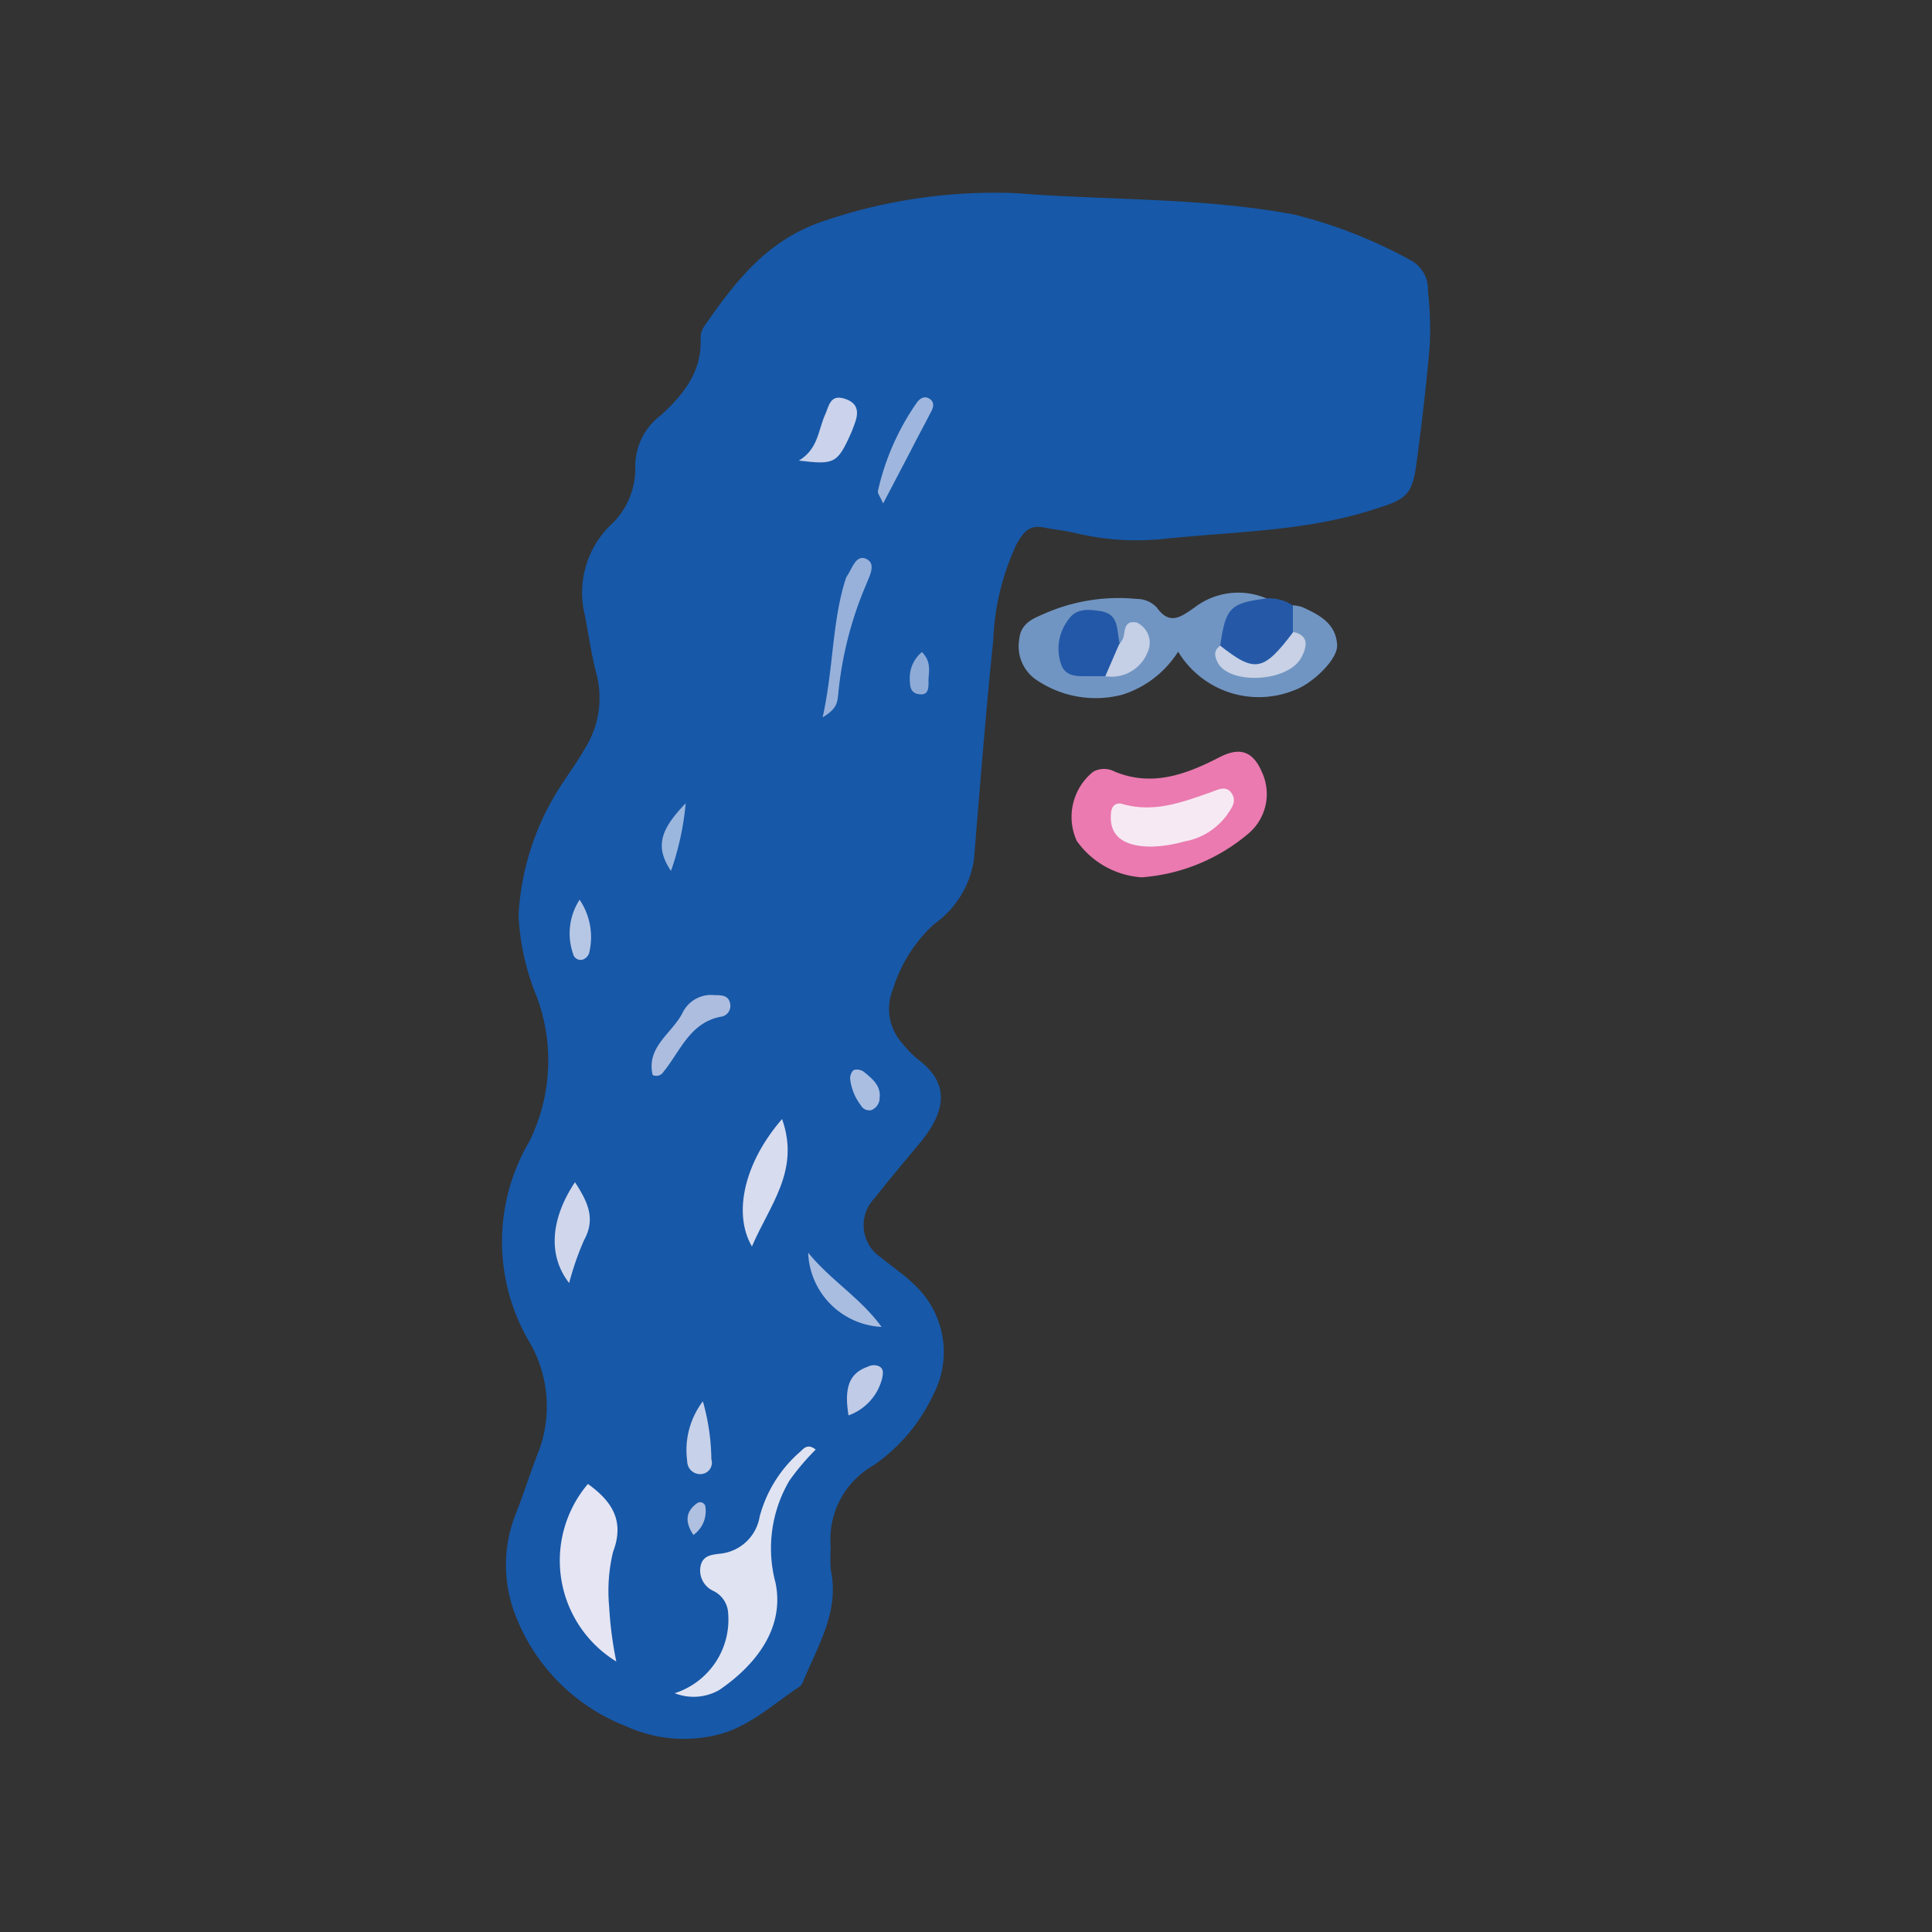 <svg id="Layer_1" data-name="Layer 1" xmlns="http://www.w3.org/2000/svg" viewBox="0 0 100 100"><rect x="0" y="0" width="100" height="100" fill="#333333" stroke="none"/><title>f</title><path d="M52.63,10c4.78.38,9.62.21,14.38,1.11a25,25,0,0,1,6.06,2.39,1.7,1.7,0,0,1,.84,1.55A17.54,17.54,0,0,1,74,17.93c-.18,2.06-.42,4.12-.7,6.17-.22,1.62-.63,1.77-2.2,2.27-3.57,1.15-7.28,1.14-10.93,1.53a13.55,13.55,0,0,1-4.51-.31c-.54-.13-1.1-.18-1.65-.29-.72-.13-1,.19-1.38.84a12.83,12.83,0,0,0-1.22,5c-.39,3.79-.69,7.58-1,11.37a5,5,0,0,1-2.07,3.33,7.6,7.6,0,0,0-2.12,3.36A2.66,2.66,0,0,0,46.7,54a5.61,5.61,0,0,0,.82.84c1.65,1.23,1.47,2.67.07,4.35-.79.94-1.58,1.89-2.34,2.85a2,2,0,0,0,.37,3.06c.56.47,1.18.87,1.69,1.38a4.75,4.75,0,0,1,1,5.7,9.15,9.15,0,0,1-3.1,3.67A4.39,4.39,0,0,0,43,80.08a9.28,9.28,0,0,0,0,1.17c.46,2.16-.66,3.91-1.42,5.76a.61.61,0,0,1-.18.28c-1.39.92-2.67,2.13-4.3,2.51a7.21,7.21,0,0,1-4.74-.47,10,10,0,0,1-5.76-5.94,7.13,7.13,0,0,1,.12-5.09c.39-1,.7-2,1.09-3a6.61,6.61,0,0,0-.41-5.84,10.22,10.22,0,0,1,0-10.38,9.46,9.46,0,0,0,.38-7.5,12.41,12.41,0,0,1-.94-4.23,13.66,13.66,0,0,1,2.34-6.91c.37-.56.76-1.11,1.09-1.69a4.9,4.9,0,0,0,.6-3.87c-.26-1-.4-2-.59-3a4.89,4.89,0,0,1,1.28-4.66,4,4,0,0,0,1.32-3.13,3.31,3.31,0,0,1,1.33-2.6c1.2-1.1,2.14-2.29,2.05-4a1.1,1.1,0,0,1,.21-.63c1.59-2.28,3.2-4.4,6.08-5.39A27.43,27.43,0,0,1,52.63,10Z" fill="#1758a8"/><path d="M66.91,31.33a2,2,0,0,1,.49.09c.88.4,1.77.85,1.81,2,0,.76-1.33,2-2.23,2.31a4.88,4.88,0,0,1-6-2,5.3,5.3,0,0,1-2.9,2.23,5.45,5.45,0,0,1-4.33-.7,2.1,2.1,0,0,1-1-2.13c.07-.86.69-1.1,1.29-1.36A9.53,9.53,0,0,1,58.83,31a1.41,1.41,0,0,1,1.05.45c.66.92,1.22.5,1.94,0A3.72,3.72,0,0,1,65.61,31c-.81.68-2,1-2.07,2.36.18,1.17.77,1.54,2.07,1.21,1.06-.27,1.76-.8,1-2A1.13,1.13,0,0,1,66.91,31.33Z" fill="#7095c2"/><path d="M59.09,45.41a4.48,4.48,0,0,1-3.36-1.89,3,3,0,0,1,.86-3.58,1.17,1.17,0,0,1,1.11,0c1.94.8,3.7.14,5.41-.74,1.06-.55,1.74-.33,2.21.77a2.68,2.68,0,0,1-.72,3.19A9.63,9.63,0,0,1,59.09,45.41Z" fill="#ea7ab0"/><path d="M63.16,33.42c.28-2,.53-2.21,2.45-2.45a2.24,2.24,0,0,1,1.31.37l0,1.38A2,2,0,0,1,65,34.65C64.14,34.75,63.32,34.52,63.16,33.42Z" fill="#2559a8"/><path d="M34.92,87.64a4,4,0,0,0,2.77-4.13,1.36,1.36,0,0,0-.8-1.18,1.16,1.16,0,0,1-.63-1.26c.11-.57.6-.6,1-.65a2.31,2.31,0,0,0,2.06-1.92,6.72,6.72,0,0,1,2.1-3.36c.18-.17.39-.44.8-.11a12.7,12.7,0,0,0-1.35,1.59,6.9,6.9,0,0,0-.73,5.3c.54,2.61-1.4,4.53-2.92,5.56A2.68,2.68,0,0,1,34.92,87.64Z" fill="#e0e3f2"/><path d="M31.9,86a6.13,6.13,0,0,1-1.47-9.19c1.23.88,1.92,1.9,1.3,3.52a8.66,8.66,0,0,0-.2,2.83A19.14,19.14,0,0,0,31.9,86Z" fill="#e5e5f3"/><path d="M40.48,57.92c.95,2.68-.66,4.47-1.56,6.6C37.91,62.78,38.55,60.14,40.48,57.92Z" fill="#d7dcef"/><path d="M29.76,61.19c.65,1,1.09,1.88.47,3a14.79,14.79,0,0,0-.77,2.22C28.36,65,28.48,63.12,29.76,61.19Z" fill="#d0d7ec"/><path d="M42.58,37.13c.57-2.59.48-4.93,1.19-7.16a.59.59,0,0,1,.07-.15c.27-.4.47-1.14,1-.89s.16.89,0,1.31A18.89,18.89,0,0,0,43.38,36C43.33,36.38,43.31,36.69,42.58,37.13Z" fill="#97b1db"/><path d="M33.78,55.64c-.34-1.45,1-2.15,1.54-3.2A1.64,1.64,0,0,1,37,51.51c.34,0,.71,0,.79.43a.57.57,0,0,1-.39.67c-1.68.27-2.17,1.78-3.06,2.87A.43.43,0,0,1,33.78,55.64Z" fill="#acbde0"/><path d="M41.35,23.84c1-.6,1-1.58,1.35-2.36.2-.43.25-1.08,1-.85s.76.74.52,1.35c-.06.15-.11.31-.18.46C43.34,24,43.18,24.06,41.35,23.84Z" fill="#cad3eb"/><path d="M45.71,26.06c-.16-.37-.29-.52-.27-.64a12.92,12.92,0,0,1,2-4.56c.17-.25.43-.4.7-.2s.15.5,0,.75c-.33.65-.68,1.28-1,1.92Z" fill="#9fb7de"/><path d="M41.83,64.84c1.2,1.46,2.69,2.32,3.8,3.84A4,4,0,0,1,41.83,64.84Z" fill="#a9bde0"/><path d="M36.38,72.53a11.39,11.39,0,0,1,.44,3,.59.59,0,0,1-.46.76.67.67,0,0,1-.79-.66A4.19,4.19,0,0,1,36.38,72.53Z" fill="#c7d1e9"/><path d="M43.92,73.26c-.24-1.46.05-2.19,1-2.52a.66.66,0,0,1,.62,0c.22.15.16.39.12.6A2.74,2.74,0,0,1,43.92,73.26Z" fill="#c0cbe7"/><path d="M35.49,41.58a14.46,14.46,0,0,1-.76,3.5C33.93,43.88,34.11,43,35.49,41.58Z" fill="#9cb7de"/><path d="M30,46.57a3.45,3.45,0,0,1,.49,2.77.54.54,0,0,1-.33.33.4.4,0,0,1-.5-.31A3.21,3.21,0,0,1,30,46.57Z" fill="#b6c7e5"/><path d="M44,55.81c0-.11.06-.31.16-.4s.4-.06.57.08c.42.35.87.7.8,1.33a.68.68,0,0,1-.43.64.5.5,0,0,1-.55-.26A2.75,2.75,0,0,1,44,55.81Z" fill="#aabee2"/><path d="M47.72,33.75c.53.54.33,1.06.34,1.52s-.06.73-.51.66-.45-.44-.46-.79A1.73,1.73,0,0,1,47.72,33.75Z" fill="#8eabd7"/><path d="M35.89,79.45c-.48-.73-.37-1.24.2-1.65a.28.28,0,0,1,.41.13A1.51,1.51,0,0,1,35.89,79.45Z" fill="#b0c0e1"/><path d="M57.21,35c-.28,0-.55,0-.83,0-.55,0-1.19.06-1.44-.57a2.47,2.47,0,0,1,.36-2.36c.42-.61,1.06-.53,1.66-.44,1,.16.82,1,1,1.69C58.26,34.19,57.76,34.62,57.21,35Z" fill="#2358a8"/><path d="M63.16,33.42c1.8,1.42,2.24,1.33,3.78-.71.85.18.69.78.44,1.28-.66,1.34-3.77,1.47-4.36.29C62.85,33.94,62.82,33.66,63.16,33.42Z" fill="#c8d1e5"/><path d="M57.21,35l.71-1.64a1.69,1.69,0,0,0,.19-.27c.16-.36,0-1,.72-.87a1.15,1.15,0,0,1,.56,1.56A2,2,0,0,1,57.21,35Z" fill="#c5cfe5"/><path d="M59.6,43.82c-1.47,0-2.17-.57-2.1-1.64,0-.38.18-.69.62-.56,1.62.46,3.09-.1,4.57-.62.36-.13.78-.36,1.06.06s0,.76-.22,1.09a3.46,3.46,0,0,1-2.21,1.4A7,7,0,0,1,59.6,43.82Z" fill="#f7e9f3"/></svg>